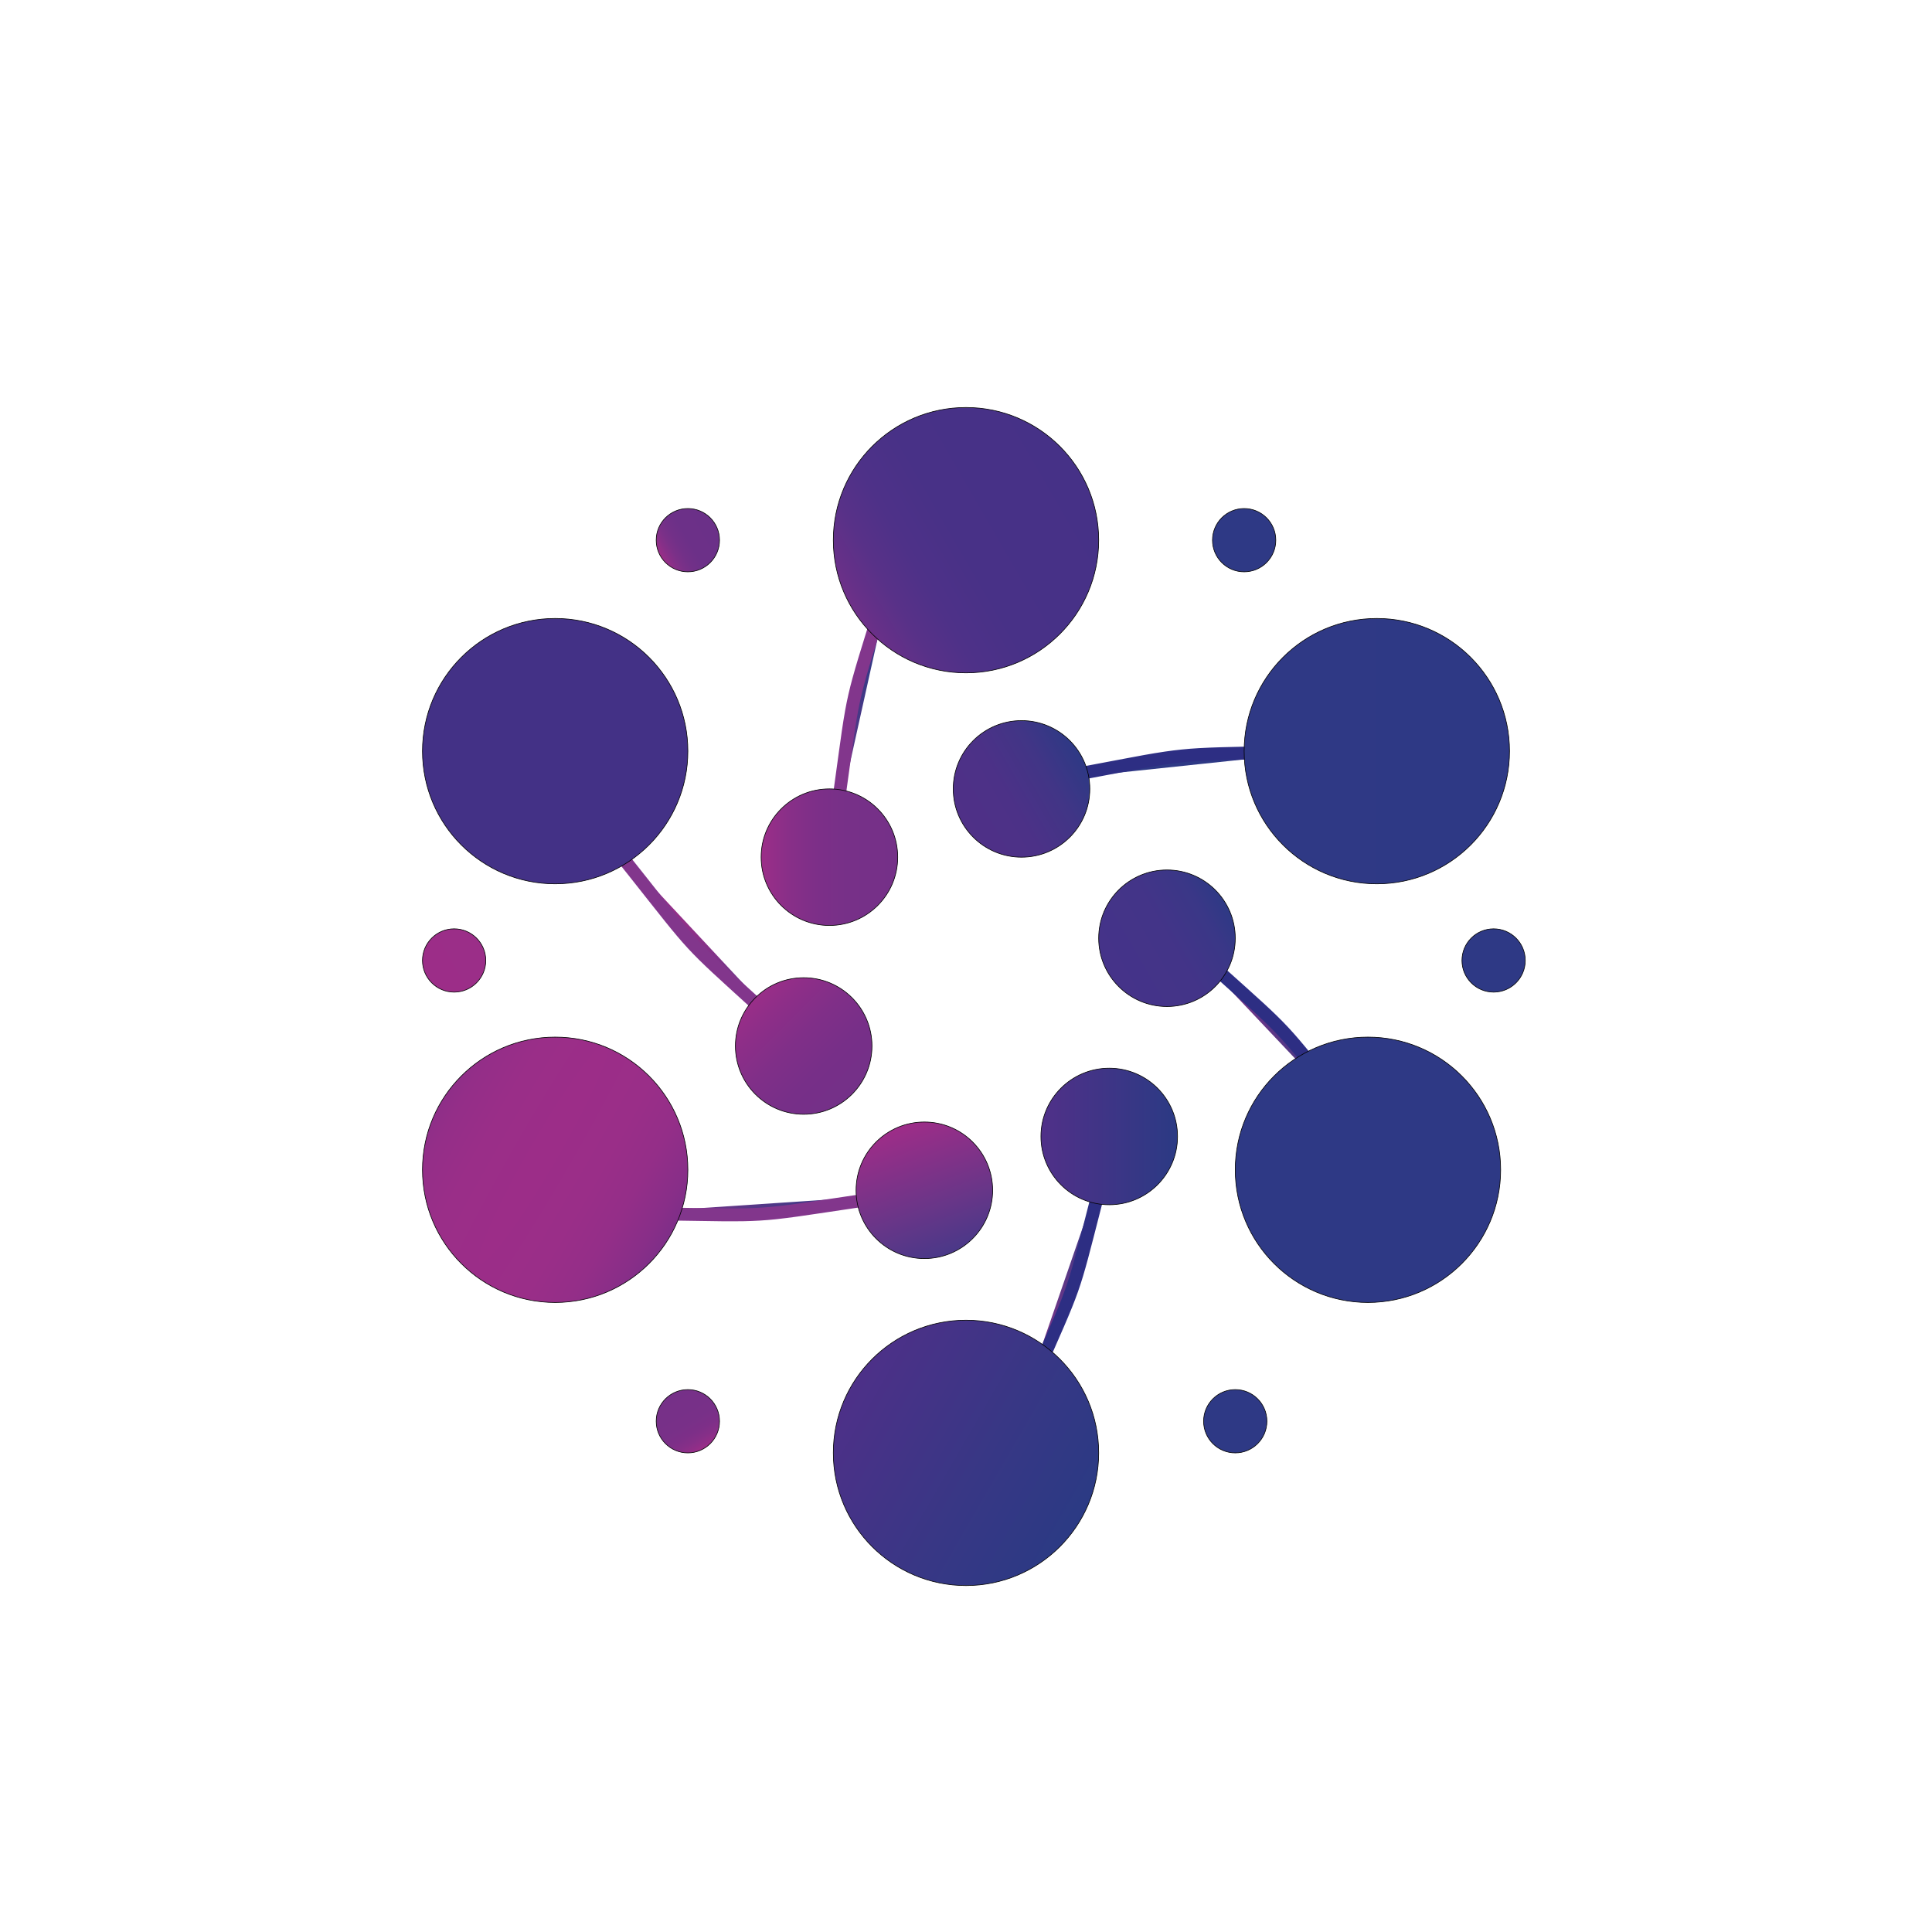 <?xml version="1.0" encoding="utf-8"?>
<!-- Generator: Adobe Illustrator 27.0.1, SVG Export Plug-In . SVG Version: 6.00 Build 0)  -->
<svg version="1.1" xmlns="http://www.w3.org/2000/svg" xmlns:xlink="http://www.w3.org/1999/xlink" x="0px" y="0px"
	 viewBox="0 0 3000 3000" style="enable-background:new 0 0 3000 3000;" xml:space="preserve">
<style type="text/css">
	.st0{fill:url(#SVGID_1_);stroke:#000000;stroke-miterlimit:10;}
	.st1{fill:url(#SVGID_00000154411576307099646610000005279104768377694880_);stroke:#000000;stroke-miterlimit:10;}
	.st2{fill:url(#SVGID_00000044138625741675307660000010433015430962417822_);stroke:#000000;stroke-miterlimit:10;}
	.st3{fill:url(#SVGID_00000175295556194482098880000004660904592952549033_);stroke:#000000;stroke-miterlimit:10;}
	.st4{fill:url(#SVGID_00000105427522885573351590000004882800821581428385_);stroke:#000000;stroke-miterlimit:10;}
	.st5{fill:url(#SVGID_00000115505802244664285730000011014074485904361604_);stroke:#000000;stroke-miterlimit:10;}
	.st6{fill:url(#SVGID_00000013160171128793768660000002461421913670087345_);}
	.st7{fill:#82368C;}
	.st8{fill:url(#SVGID_00000104699366553486903160000014087111422992742302_);}
	.st9{fill:url(#SVGID_00000179640146685288945960000004958981820649346964_);}
	.st10{fill:#2D2E83;}
	.st11{fill:url(#SVGID_00000102525916644415811230000009972595227383502489_);}
	.st12{fill:url(#SVGID_00000125602293912232534780000004627258248146345372_);}
	.st13{fill:url(#SVGID_00000168083005023989773130000017066108045246312324_);}
	.st14{fill:url(#SVGID_00000181058219321782741490000008244300694375514535_);stroke:#000000;stroke-miterlimit:10;}
	.st15{fill:url(#SVGID_00000042722817062137995130000004753004328407143337_);stroke:#000000;stroke-miterlimit:10;}
	.st16{fill:url(#SVGID_00000106863382306847891890000005628887758653508230_);stroke:#000000;stroke-miterlimit:10;}
	.st17{fill:url(#SVGID_00000139270895233708090320000006334324111455535030_);stroke:#000000;stroke-miterlimit:10;}
	.st18{fill:url(#SVGID_00000036251871604009536930000002478525732361542041_);stroke:#000000;stroke-miterlimit:10;}
	.st19{fill:url(#SVGID_00000113334883671674602940000016584316353467176096_);stroke:#000000;stroke-miterlimit:10;}
	.st20{fill:url(#SVGID_00000157275799922163256530000017949781544040164799_);stroke:#000000;stroke-miterlimit:10;}
	.st21{fill:url(#SVGID_00000047045963347655947840000003016936803294135680_);stroke:#000000;stroke-miterlimit:10;}
	.st22{fill:url(#SVGID_00000011016022629303748100000007184869850209280150_);stroke:#000000;stroke-miterlimit:10;}
	.st23{fill:url(#SVGID_00000158749649559708110820000012039698855970048956_);stroke:#000000;stroke-miterlimit:10;}
	.st24{fill:url(#SVGID_00000042009479140834220200000002927535911589878695_);stroke:#000000;stroke-miterlimit:10;}
	.st25{fill:url(#SVGID_00000160177480858857455330000018334104070187166604_);stroke:#000000;stroke-miterlimit:10;}
	.st26{display:none;}
	.st27{display:inline;fill:#252957;stroke:#000000;stroke-miterlimit:10;}
	.st28{display:inline;fill:#902D88;stroke:#000000;stroke-miterlimit:10;}
	.st29{display:inline;fill:#433186;stroke:#000000;stroke-miterlimit:10;}
</style>
<g id="Layer_3">
	<linearGradient id="SVGID_1_" gradientUnits="userSpaceOnUse" x1="1025.542" y1="863.366" x2="1110.665" y2="814.22">
		<stop  offset="0" style="stop-color:#9C2D88"/>
		<stop  offset="0.021" style="stop-color:#972E88"/>
		<stop  offset="0.106" style="stop-color:#882F88"/>
		<stop  offset="0.207" style="stop-color:#7B3088"/>
		<stop  offset="0.332" style="stop-color:#723088"/>
		<stop  offset="0.507" style="stop-color:#6C3088"/>
		<stop  offset="0.993" style="stop-color:#6B3088"/>
	</linearGradient>
	<circle class="st0" cx="1068.1" cy="838.79" r="49.14"/>
	
		<linearGradient id="SVGID_00000026148264694589976380000008194803790221438108_" gradientUnits="userSpaceOnUse" x1="1889.335" y1="863.366" x2="1974.458" y2="814.22">
		<stop  offset="0.998" style="stop-color:#2E3985"/>
		<stop  offset="1" style="stop-color:#283985"/>
	</linearGradient>
	
		<circle style="fill:url(#SVGID_00000026148264694589976380000008194803790221438108_);stroke:#000000;stroke-miterlimit:10;" cx="1931.9" cy="838.79" r="49.14"/>
	
		<linearGradient id="SVGID_00000137121514518575001850000006101033649745774221_" gradientUnits="userSpaceOnUse" x1="662.611" y1="1515.987" x2="747.734" y2="1466.841">
		<stop  offset="0" style="stop-color:#9C2D88"/>
		<stop  offset="0.916" style="stop-color:#9B2E88"/>
		<stop  offset="0.99" style="stop-color:#9A2E88"/>
	</linearGradient>
	
		<circle style="fill:url(#SVGID_00000137121514518575001850000006101033649745774221_);stroke:#000000;stroke-miterlimit:10;" cx="705.17" cy="1491.41" r="49.14"/>
	
		<linearGradient id="SVGID_00000043432146962734539490000017449821931152363650_" gradientUnits="userSpaceOnUse" x1="2276.714" y1="1515.987" x2="2361.838" y2="1466.841">
		<stop  offset="0.998" style="stop-color:#2E3985"/>
		<stop  offset="1" style="stop-color:#283985"/>
	</linearGradient>
	
		<circle style="fill:url(#SVGID_00000043432146962734539490000017449821931152363650_);stroke:#000000;stroke-miterlimit:10;" cx="2319.28" cy="1491.41" r="49.14"/>
	
		<linearGradient id="SVGID_00000062898278640691142070000007974501955688123038_" gradientUnits="userSpaceOnUse" x1="1092.677" y1="2249.458" x2="1043.53" y2="2164.335">
		<stop  offset="0" style="stop-color:#9C2D88"/>
		<stop  offset="0.061" style="stop-color:#922E88"/>
		<stop  offset="0.166" style="stop-color:#862F88"/>
		<stop  offset="0.297" style="stop-color:#7D2F88"/>
		<stop  offset="0.481" style="stop-color:#783088"/>
		<stop  offset="0.993" style="stop-color:#763088"/>
	</linearGradient>
	
		<circle style="fill:url(#SVGID_00000062898278640691142070000007974501955688123038_);stroke:#000000;stroke-miterlimit:10;" cx="1068.1" cy="2206.9" r="49.14"/>
	
		<linearGradient id="SVGID_00000160872209790616778530000015714884674580720048_" gradientUnits="userSpaceOnUse" x1="1875.542" y1="2231.47" x2="1960.665" y2="2182.323">
		<stop  offset="0.998" style="stop-color:#2E3985"/>
		<stop  offset="1" style="stop-color:#283985"/>
	</linearGradient>
	
		<circle style="fill:url(#SVGID_00000160872209790616778530000015714884674580720048_);stroke:#000000;stroke-miterlimit:10;" cx="1918.1" cy="2206.9" r="49.14"/>
</g>
<g id="Layer_2">
	<g>
		
			<linearGradient id="SVGID_00000126322197584723640360000015552811390020808871_" gradientUnits="userSpaceOnUse" x1="1212.919" y1="1161.444" x2="1470.133" y2="1012.942">
			<stop  offset="0" style="stop-color:#9C2D88"/>
			<stop  offset="0.063" style="stop-color:#8C3188"/>
			<stop  offset="0.172" style="stop-color:#723588"/>
			<stop  offset="0.29" style="stop-color:#5C3787"/>
			<stop  offset="0.418" style="stop-color:#493886"/>
			<stop  offset="0.561" style="stop-color:#3B3986"/>
			<stop  offset="0.731" style="stop-color:#323985"/>
			<stop  offset="0.998" style="stop-color:#2E3985"/>
			<stop  offset="1" style="stop-color:#283985"/>
		</linearGradient>
		<path style="fill:url(#SVGID_00000126322197584723640360000015552811390020808871_);" d="M1293.97,1301.82
			c38.76-270.7,15.89-167.52,95.12-429.26"/>
		<g>
			<path class="st7" d="M1303.61,1304.48c5.8-40.49,11.35-81.01,16.9-121.53c3.13-22.87,6.17-45.78,10.06-68.54
				c2.84-16.61,6.35-33.08,10.65-49.37c5.55-21.02,12.01-41.8,18.42-62.57c11.18-36.25,22.44-72.47,33.49-108.77
				c1.87-6.16,3.74-12.32,5.61-18.47c1.52-5.01-1.81-11.12-6.98-12.3c-5.4-1.23-10.68,1.62-12.3,6.98
				c-11.85,39.15-23.93,78.22-36.02,117.29c-6.82,22.06-13.75,44.1-19.84,66.38c-4.45,16.26-8.22,32.66-11.2,49.25
				c-3.85,21.4-6.77,42.96-9.74,64.49c-5.18,37.58-10.27,75.17-15.6,112.73c-0.9,6.37-1.81,12.74-2.72,19.11
				c-0.4,2.78-0.47,5.18,1.01,7.71c1.21,2.07,3.59,4.05,5.98,4.6C1296.03,1312.54,1302.82,1310.02,1303.61,1304.48L1303.61,1304.48z
				"/>
		</g>
	</g>
	<g>
		
			<linearGradient id="SVGID_00000183213258837164821430000015278761872994063757_" gradientUnits="userSpaceOnUse" x1="930.199" y1="1304.451" x2="1240.904" y2="1615.156">
			<stop  offset="0.161" style="stop-color:#9C2D88"/>
			<stop  offset="0.297" style="stop-color:#992E88"/>
			<stop  offset="0.447" style="stop-color:#8F3088"/>
			<stop  offset="0.603" style="stop-color:#7E3388"/>
			<stop  offset="0.764" style="stop-color:#663687"/>
			<stop  offset="0.927" style="stop-color:#433886"/>
			<stop  offset="0.998" style="stop-color:#2E3985"/>
		</linearGradient>
		<path style="fill:url(#SVGID_00000183213258837164821430000015278761872994063757_);" d="M1238.42,1617.64
			c-201.16-185.25-129.07-107.97-299.92-321.49"/>
		<g>
			<path class="st7" d="M1245.49,1610.57c-17.19-15.83-34.43-31.62-51.7-47.37c-12.91-11.77-25.85-23.52-38.77-35.28
				c-9.67-8.8-19.34-17.59-28.94-26.47c-7.42-6.86-14.8-13.76-22.04-20.81c-6.05-5.89-12.01-11.87-17.81-18.01
				c-5.72-6.06-11.29-12.27-16.72-18.58c-6.23-7.24-12.31-14.61-18.32-22.03c-7.69-9.49-15.28-19.05-22.86-28.63
				c-10.14-12.81-20.26-25.65-30.4-38.47c-13.5-17.06-27.02-34.1-40.59-51.11c-3.92-4.91-7.84-9.82-11.76-14.72
				c-1.5-1.87-4.79-2.93-7.07-2.93c-2.45,0-5.38,1.09-7.07,2.93c-1.75,1.91-3.05,4.41-2.93,7.07c0.13,2.81,1.18,4.89,2.93,7.07
				c14.6,18.25,29.16,36.54,43.67,54.86c10.85,13.7,21.67,27.42,32.5,41.12c8.1,10.26,16.21,20.51,24.4,30.7
				c6.33,7.88,12.71,15.72,19.23,23.43c5.45,6.45,11.01,12.8,16.74,19.01c5.65,6.13,11.46,12.11,17.38,17.97
				c6.79,6.72,13.72,13.29,20.71,19.81c8.93,8.33,17.95,16.56,26.98,24.79c12.08,11.01,24.18,21.99,36.27,32.99
				c16.09,14.65,32.15,29.32,48.17,44.04c4.63,4.25,9.25,8.5,13.87,12.76c3.85,3.54,10.39,4.09,14.14,0
				C1249.03,1620.86,1249.6,1614.36,1245.49,1610.57L1245.49,1610.57z"/>
		</g>
	</g>
	<g>
		
			<linearGradient id="SVGID_00000049922096767091657470000013976078686658841523_" gradientUnits="userSpaceOnUse" x1="1935.369" y1="1635.903" x2="2023.665" y2="1584.925">
			<stop  offset="0" style="stop-color:#9C2D88"/>
			<stop  offset="0.03" style="stop-color:#982E88"/>
			<stop  offset="0.354" style="stop-color:#703587"/>
			<stop  offset="0.635" style="stop-color:#4F3886"/>
			<stop  offset="0.859" style="stop-color:#383985"/>
			<stop  offset="0.998" style="stop-color:#2E3985"/>
			<stop  offset="1" style="stop-color:#283985"/>
		</linearGradient>
		<path style="fill:url(#SVGID_00000049922096767091657470000013976078686658841523_);" d="M1828.45,1450.71
			c202.44,183.85,129.81,107.07,302.14,319.41"/>
		<g>
			<path class="st10" d="M1821.38,1457.78c17.32,15.73,34.67,31.41,52.07,47.05c12.96,11.65,25.94,23.28,38.91,34.92
				c9.77,8.77,19.55,17.54,29.25,26.39c7.42,6.76,14.8,13.57,22.04,20.52c6.15,5.89,12.2,11.89,18.08,18.04
				c5.72,5.98,11.29,12.11,16.74,18.35c6.31,7.23,12.47,14.6,18.56,22.01c7.73,9.41,15.37,18.9,23,28.4
				c10.24,12.76,20.46,25.53,30.69,38.29c13.57,16.92,27.17,33.81,40.82,50.67c3.99,4.92,7.97,9.85,11.97,14.77
				c1.52,1.87,4.77,2.93,7.07,2.93c2.45,0,5.38-1.09,7.07-2.93c1.75-1.91,3.05-4.41,2.93-7.07c-0.13-2.8-1.17-4.9-2.93-7.07
				c-14.74-18.16-29.43-36.36-44.08-54.6c-10.91-13.59-21.8-27.19-32.7-40.79c-8.21-10.25-16.43-20.49-24.72-30.67
				c-6.34-7.78-12.73-15.53-19.26-23.15c-5.54-6.47-11.19-12.84-17.01-19.06c-5.66-6.05-11.47-11.95-17.39-17.73
				c-6.87-6.7-13.88-13.26-20.95-19.76c-8.97-8.24-18.02-16.4-27.08-24.54c-12.17-10.93-24.36-21.84-36.53-32.77
				c-16.14-14.49-32.25-29.01-48.33-43.57c-4.7-4.25-9.39-8.51-14.08-12.77c-3.87-3.52-10.37-4.11-14.14,0
				C1817.86,1447.47,1817.24,1454.03,1821.38,1457.78L1821.38,1457.78z"/>
		</g>
	</g>
	<g>
		
			<linearGradient id="SVGID_00000021836283278357208610000007002559835033547914_" gradientUnits="userSpaceOnUse" x1="1506.776" y1="2077.948" x2="1794.43" y2="1911.871">
			<stop  offset="0" style="stop-color:#9C2D88"/>
			<stop  offset="0.03" style="stop-color:#982E88"/>
			<stop  offset="0.354" style="stop-color:#703587"/>
			<stop  offset="0.635" style="stop-color:#4F3886"/>
			<stop  offset="0.859" style="stop-color:#383985"/>
			<stop  offset="0.998" style="stop-color:#2E3985"/>
			<stop  offset="1" style="stop-color:#283985"/>
		</linearGradient>
		<path style="fill:url(#SVGID_00000021836283278357208610000007002559835033547914_);" d="M1722.41,1787.13
			c-69.48,264.49-34.96,164.6-143.62,415.55"/>
		<g>
			<path class="st10" d="M1712.77,1784.48c-5.91,22.49-11.76,44.99-17.55,67.51c-4.37,16.99-8.71,33.99-13.07,50.98
				c-3.24,12.65-6.48,25.3-9.83,37.92c-2.59,9.77-5.23,19.53-8.06,29.23c-2.37,8.12-4.87,16.21-7.59,24.22
				c-2.67,7.88-5.54,15.69-8.57,23.45c-1.65,4.23-3.35,8.44-5.07,12.64c-0.92,2.24-1.85,4.47-2.78,6.7
				c-0.23,0.55-0.46,1.11-0.7,1.66c-0.12,0.28-0.24,0.56-0.35,0.84c-0.5,1.18,1.14-2.69,0.47-1.12c-0.51,1.2-1.02,2.4-1.52,3.59
				c-4.8,11.27-9.71,22.5-14.64,33.72c-6.53,14.87-13.1,29.74-19.64,44.61c-8.78,19.96-17.52,39.94-26.21,59.94
				c-2.5,5.76-5,11.51-7.49,17.27c-1.11,2.56-1.78,4.89-1.01,7.71c0.64,2.32,2.43,4.83,4.6,5.98c4.31,2.28,11.46,1.54,13.68-3.59
				c9.28-21.43,18.61-42.83,28-64.22c7.04-16.04,14.11-32.07,21.17-48.1c5.28-11.99,10.55-23.97,15.73-36
				c4.28-9.93,8.5-19.89,12.53-29.93c3.17-7.89,6.21-15.84,9.04-23.86c2.77-7.85,5.33-15.77,7.74-23.74
				c2.76-9.16,5.33-18.38,7.82-27.62c3.18-11.81,6.24-23.66,9.29-35.51c4.06-15.8,8.09-31.61,12.15-47.42
				c5.42-21.12,10.88-42.23,16.39-63.33c1.59-6.07,3.18-12.14,4.77-18.21c1.33-5.05-1.68-11.09-6.98-12.3
				C1719.84,1776.3,1714.19,1779.06,1712.77,1784.48L1712.77,1784.48z"/>
		</g>
	</g>
	<g>
		
			<linearGradient id="SVGID_00000083788104464186738050000009064682822635906491_" gradientUnits="userSpaceOnUse" x1="1079.498" y1="1767.246" x2="1284.295" y2="1972.043">
			<stop  offset="0.01" style="stop-color:#9C2D88"/>
			<stop  offset="0.089" style="stop-color:#8F3088"/>
			<stop  offset="0.283" style="stop-color:#703588"/>
			<stop  offset="0.475" style="stop-color:#563787"/>
			<stop  offset="0.661" style="stop-color:#423886"/>
			<stop  offset="0.838" style="stop-color:#343985"/>
			<stop  offset="0.998" style="stop-color:#2E3985"/>
		</linearGradient>
		<path style="fill:url(#SVGID_00000083788104464186738050000009064682822635906491_);" d="M1401.25,1855.09
			c-270.71,38.74-165.25,31.74-438.7,29.11"/>
		<g>
			<path class="st7" d="M1398.59,1845.45c-40.49,5.8-80.95,11.83-121.4,17.87c-12.9,1.93-25.79,3.85-38.7,5.67
				c-2.71,0.38-5.42,0.76-8.14,1.13c-0.57,0.08-1.13,0.15-1.7,0.23c-0.34,0.05-0.67,0.09-1.01,0.14c-1.59,0.22,2.91-0.39,1.32-0.18
				c-1.31,0.17-2.62,0.35-3.93,0.52c-4.69,0.61-9.38,1.2-14.08,1.74c-16.65,1.92-33.34,3.16-50.09,3.59
				c-21.73,0.57-43.49,0.2-65.22-0.13c-37.93-0.56-75.86-1.21-113.79-1.63c-6.43-0.07-12.87-0.14-19.3-0.2
				c-5.23-0.05-10.24,4.64-10,10c0.24,5.46,4.39,9.95,10,10c40.9,0.39,81.8,1.03,122.7,1.67c23.18,0.36,46.38,0.83,69.56,0.42
				c16.75-0.3,33.47-1.28,50.13-3.06c22.51-2.4,44.91-5.78,67.29-9.1c37.52-5.57,75.03-11.22,112.57-16.65
				c6.37-0.92,12.74-1.84,19.11-2.75c2.3-0.33,4.86-2.69,5.98-4.6c1.25-2.14,1.79-5.3,1.01-7.71c-0.78-2.42-2.28-4.75-4.6-5.98
				C1403.75,1845.11,1401.41,1845.04,1398.59,1845.45L1398.59,1845.45z"/>
		</g>
	</g>
	<g>
		
			<linearGradient id="SVGID_00000101061804966782389710000008659826168903306934_" gradientUnits="userSpaceOnUse" x1="1616.379" y1="1189.442" x2="2053.621" y2="1189.442">
			<stop  offset="0.998" style="stop-color:#2E3985"/>
			<stop  offset="0.998" style="stop-color:#2B3985"/>
			<stop  offset="1" style="stop-color:#283985"/>
		</linearGradient>
		<path style="fill:url(#SVGID_00000101061804966782389710000008659826168903306934_);" d="M1616.38,1212.5
			c269-49.22,163.89-38.13,437.24-46.13"/>
		<g>
			<path class="st10" d="M1619.04,1222.15c40.15-7.35,80.25-14.93,120.35-22.52c22.76-4.31,45.52-8.72,68.41-12.28
				c4.26-0.66,8.52-1.28,12.79-1.87c1.44-0.2-3.03,0.4-1.58,0.21c0.27-0.04,0.54-0.07,0.8-0.11c0.49-0.06,0.98-0.13,1.47-0.19
				c1.1-0.14,2.21-0.28,3.31-0.42c2.01-0.25,4.02-0.48,6.04-0.71c8.26-0.92,16.55-1.62,24.85-2.16c21.63-1.41,43.31-1.88,64.98-2.4
				c38.01-0.91,76.02-1.74,114.03-2.8c6.38-0.18,12.76-0.36,19.14-0.55c5.22-0.15,10.25-4.49,10-10c-0.24-5.29-4.4-10.16-10-10
				c-40.96,1.2-81.92,2.15-122.88,3.1c-23.09,0.53-46.21,0.97-69.28,2.28c-17.58,0.99-35.06,2.79-52.48,5.33
				c-21.54,3.14-42.94,7.23-64.32,11.25c-37.37,7.04-74.71,14.16-112.11,21.06c-6.28,1.16-12.55,2.31-18.83,3.46
				c-5.16,0.94-8.55,7.48-6.98,12.3C1608.53,1220.69,1613.51,1223.16,1619.04,1222.15L1619.04,1222.15z"/>
		</g>
	</g>
</g>
<g id="Layer_1">
	
		<linearGradient id="SVGID_00000095333897855062184200000001399818353364455848_" gradientUnits="userSpaceOnUse" x1="1678.461" y1="735.759" x2="1321.539" y2="941.828">
		<stop  offset="0" style="stop-color:#283985"/>
		<stop  offset="2.512563e-03" style="stop-color:#463187"/>
		<stop  offset="0.524" style="stop-color:#483187"/>
		<stop  offset="0.712" style="stop-color:#4E3188"/>
		<stop  offset="0.845" style="stop-color:#583188"/>
		<stop  offset="0.953" style="stop-color:#663088"/>
		<stop  offset="1" style="stop-color:#6E3088"/>
	</linearGradient>
	
		<circle style="fill:url(#SVGID_00000095333897855062184200000001399818353364455848_);stroke:#000000;stroke-miterlimit:10;" cx="1500" cy="838.79" r="206.03"/>
	
		<linearGradient id="SVGID_00000171000600046952998770000017795858340449220016_" gradientUnits="userSpaceOnUse" x1="2343.966" y1="1166.379" x2="1931.897" y2="1166.379">
		<stop  offset="2.512563e-03" style="stop-color:#2E3985"/>
		<stop  offset="1" style="stop-color:#2F3985"/>
	</linearGradient>
	
		<circle style="fill:url(#SVGID_00000171000600046952998770000017795858340449220016_);stroke:#000000;stroke-miterlimit:10;" cx="2137.93" cy="1166.38" r="206.03"/>
	
		<linearGradient id="SVGID_00000067951552607195656910000006693194055658498237_" gradientUnits="userSpaceOnUse" x1="1945.677" y1="1919.483" x2="2302.599" y2="1713.414">
		<stop  offset="0.998" style="stop-color:#2E3985"/>
		<stop  offset="1" style="stop-color:#283985"/>
	</linearGradient>
	
		<circle style="fill:url(#SVGID_00000067951552607195656910000006693194055658498237_);stroke:#000000;stroke-miterlimit:10;" cx="2124.14" cy="1816.45" r="206.03"/>
	
		<linearGradient id="SVGID_00000066516171594668242570000003973778964606666650_" gradientUnits="userSpaceOnUse" x1="1678.461" y1="2359.069" x2="1321.539" y2="2153">
		<stop  offset="0" style="stop-color:#2B3A84"/>
		<stop  offset="0.43" style="stop-color:#383785"/>
		<stop  offset="1" style="stop-color:#4D3088"/>
	</linearGradient>
	
		<circle style="fill:url(#SVGID_00000066516171594668242570000003973778964606666650_);stroke:#000000;stroke-miterlimit:10;" cx="1500" cy="2256.03" r="206.03"/>
	
		<radialGradient id="SVGID_00000039838556492267440360000003340473588415667598_" cx="844.828" cy="1788.862" r="265.163" gradientTransform="matrix(-0.866 -0.5 4.5 -7.794 -6473.41 16154.076)" gradientUnits="userSpaceOnUse">
		<stop  offset="0" style="stop-color:#9C2D88"/>
		<stop  offset="0.333" style="stop-color:#9A2E88"/>
		<stop  offset="0.571" style="stop-color:#942E88"/>
		<stop  offset="0.779" style="stop-color:#882E88"/>
		<stop  offset="0.969" style="stop-color:#772F88"/>
		<stop  offset="1" style="stop-color:#742F88"/>
	</radialGradient>
	
		<circle style="fill:url(#SVGID_00000039838556492267440360000003340473588415667598_);stroke:#000000;stroke-miterlimit:10;" cx="862.07" cy="1816.45" r="206.03"/>
	
		<radialGradient id="SVGID_00000177464699601679690220000002156897524636173952_" cx="862.069" cy="1166.379" r="228.573" fx="1090.628" fy="1163.817" gradientTransform="matrix(-0.655 0.756 6.046 5.239 -5625.379 -5595.602)" gradientUnits="userSpaceOnUse">
		<stop  offset="0.038" style="stop-color:#9C2D88"/>
		<stop  offset="0.46" style="stop-color:#9B2E88"/>
		<stop  offset="0.613" style="stop-color:#962E88"/>
		<stop  offset="0.721" style="stop-color:#8D2F88"/>
		<stop  offset="0.809" style="stop-color:#803088"/>
		<stop  offset="0.884" style="stop-color:#6F3087"/>
		<stop  offset="0.949" style="stop-color:#5A3187"/>
		<stop  offset="1" style="stop-color:#433186"/>
	</radialGradient>
	
		<circle style="fill:url(#SVGID_00000177464699601679690220000002156897524636173952_);stroke:#000000;stroke-miterlimit:10;" cx="862.07" cy="1166.38" r="206.03"/>
	
		<linearGradient id="SVGID_00000108989042072260148650000001034153739136691901_" gradientUnits="userSpaceOnUse" x1="1181.897" y1="1331.034" x2="1393.966" y2="1331.034">
		<stop  offset="0" style="stop-color:#9C2D88"/>
		<stop  offset="0.046" style="stop-color:#972E88"/>
		<stop  offset="0.21" style="stop-color:#882F88"/>
		<stop  offset="0.397" style="stop-color:#7D2F88"/>
		<stop  offset="0.623" style="stop-color:#773088"/>
		<stop  offset="1" style="stop-color:#753088"/>
	</linearGradient>
	
		<circle style="fill:url(#SVGID_00000108989042072260148650000001034153739136691901_);stroke:#000000;stroke-miterlimit:10;" cx="1287.93" cy="1331.03" r="106.03"/>
	
		<linearGradient id="SVGID_00000013912467853246265390000012019043381832273847_" gradientUnits="userSpaceOnUse" x1="1494.363" y1="1278.026" x2="1678.051" y2="1171.974">
		<stop  offset="0" style="stop-color:#4F3087"/>
		<stop  offset="0.381" style="stop-color:#4C3187"/>
		<stop  offset="0.712" style="stop-color:#413586"/>
		<stop  offset="0.998" style="stop-color:#2E3985"/>
		<stop  offset="1" style="stop-color:#283985"/>
	</linearGradient>
	
		<circle style="fill:url(#SVGID_00000013912467853246265390000012019043381832273847_);stroke:#000000;stroke-miterlimit:10;" cx="1586.21" cy="1225" r="106.03"/>
	
		<linearGradient id="SVGID_00000061451093185087740820000007837038720520963466_" gradientUnits="userSpaceOnUse" x1="1172.988" y1="1549.229" x2="1322.943" y2="1699.185">
		<stop  offset="0" style="stop-color:#992E88"/>
		<stop  offset="0.165" style="stop-color:#8E2E88"/>
		<stop  offset="0.43" style="stop-color:#802F88"/>
		<stop  offset="0.704" style="stop-color:#772F88"/>
		<stop  offset="0.998" style="stop-color:#743088"/>
	</linearGradient>
	
		<circle style="fill:url(#SVGID_00000061451093185087740820000007837038720520963466_);stroke:#000000;stroke-miterlimit:10;" cx="1247.97" cy="1624.21" r="106.03"/>
	
		<linearGradient id="SVGID_00000178186577760377381190000001001132393573312899_" gradientUnits="userSpaceOnUse" x1="1399.069" y1="1748.609" x2="1471.621" y2="1947.943">
		<stop  offset="0.019" style="stop-color:#9C2D88"/>
		<stop  offset="0.655" style="stop-color:#673688"/>
		<stop  offset="0.998" style="stop-color:#4A3888"/>
	</linearGradient>
	
		<circle style="fill:url(#SVGID_00000178186577760377381190000001001132393573312899_);stroke:#000000;stroke-miterlimit:10;" cx="1435.34" cy="1848.28" r="106.03"/>
	
		<linearGradient id="SVGID_00000106858479002681233710000008900490974277943465_" gradientUnits="userSpaceOnUse" x1="1720.225" y1="1509.923" x2="1903.913" y2="1403.87">
		<stop  offset="0" style="stop-color:#453389"/>
		<stop  offset="0.506" style="stop-color:#433488"/>
		<stop  offset="0.82" style="stop-color:#3A3787"/>
		<stop  offset="0.998" style="stop-color:#2E3985"/>
	</linearGradient>
	
		<circle style="fill:url(#SVGID_00000106858479002681233710000008900490974277943465_);stroke:#000000;stroke-miterlimit:10;" cx="1812.07" cy="1456.9" r="106.03"/>
	
		<linearGradient id="SVGID_00000029047398757750433780000002099065198886906814_" gradientUnits="userSpaceOnUse" x1="1828.448" y1="1764.724" x2="1616.379" y2="1764.724">
		<stop  offset="0" style="stop-color:#2B3A84"/>
		<stop  offset="1" style="stop-color:#503088"/>
	</linearGradient>
	
		<circle style="fill:url(#SVGID_00000029047398757750433780000002099065198886906814_);stroke:#000000;stroke-miterlimit:10;" cx="1722.41" cy="1764.72" r="106.03"/>
</g>
<g id="Layer_5" class="st26">
	<ellipse class="st27" cx="316.93" cy="20.62" rx="205.17" ry="148.28"/>
	<ellipse class="st28" cx="996.55" cy="20.62" rx="291.38" ry="136.21"/>
	<ellipse class="st29" cx="1979.52" cy="23.21" rx="291.38" ry="136.21"/>
</g>
</svg>
